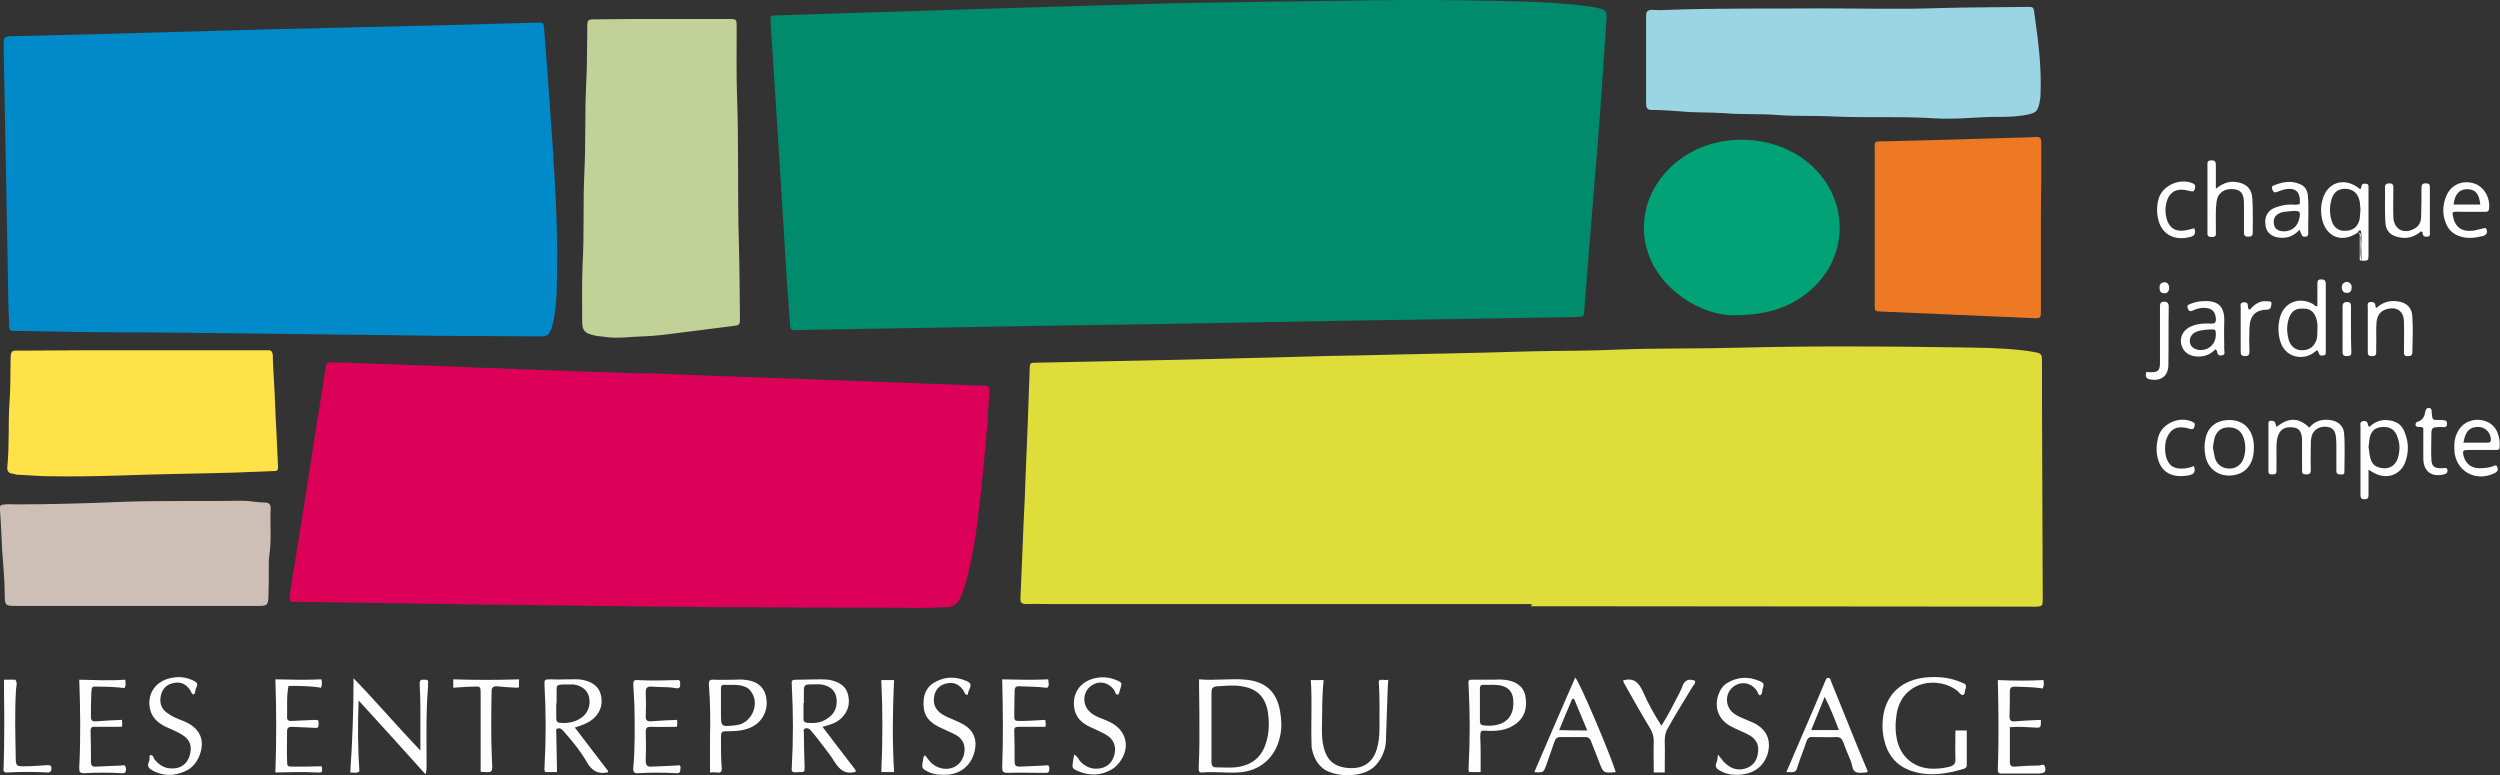<?xml version="1.0" encoding="utf-8"?>
<!-- Generator: Adobe Illustrator 26.0.1, SVG Export Plug-In . SVG Version: 6.00 Build 0)  -->
<svg version="1.1" id="Calque_1" xmlns="http://www.w3.org/2000/svg" xmlns:xlink="http://www.w3.org/1999/xlink" x="0px" y="0px"
	 viewBox="0 0 684.5 212.2" style="enable-background:new 0 0 684.5 212.2;" xml:space="preserve">
<rect x="0" y="0" width="684.5" height="212.2" fill="#333333" stroke="none"/>
<style type="text/css">
	.st0{fill:#008B6C;}
	.st1{fill:#DEDD3A;}
	.st2{fill:#008AC9;}
	.st3{fill:#DD0059;}
	.st4{fill:#C2D197;}
	.st5{fill:#9BD5E3;}
	.st6{fill:#FFE248;}
	.st7{fill:#ED7924;}
	.st8{fill:#CDBFB6;}
	.st9{fill:#00A276;}
	.st10{fill:#FDFDFD;}
	.st11{fill:#FEFEFE;}
</style>
<g>
	<g>
		<path class="st0" d="M320.5,0.9c15.9-0.3,31.8-0.5,47.7-0.7c11.1-0.2,22.2-0.3,33.3-0.1c10.2,0.2,20.5,0.2,30.7,1.3
			c2.1,0.2,4.1,0.5,6.1,1c1.1,0.3,1.7,0.9,1.6,2.2c-0.5,7-0.9,14-1.4,21c-0.5,7.2-1.1,14.5-1.7,21.7c-0.8,9.5-1.5,18.9-2.3,28.4
			c-0.2,3-0.5,6.1-0.7,9.1c-0.1,1.9-0.2,1.9-2.1,2c-10,0.2-20,0.3-30,0.5c-20.2,0.3-40.4,0.6-60.7,1c-9.6,0.2-19.2,0.3-28.8,0.5
			c-20.3,0.3-40.6,0.6-60.9,1c-9.8,0.2-19.7,0.3-29.5,0.5c-1.4,0-2.7,0.1-4.1,0.1c-1,0.1-1.4-0.3-1.4-1.4c-0.2-3.7-0.5-7.5-0.8-11.2
			c-0.7-11.4-1.4-22.8-2.1-34.2c-0.8-12.4-1.6-24.9-2.4-37.3c-0.1-2.1-0.1-2.1,1.9-2.1c21.1-0.7,42.2-1.3,63.3-2
			C291.1,1.8,305.8,1.3,320.5,0.9z"/>
		<path class="st1" d="M419.4,165.4c-43.5,0-87,0-130.5,0c-2.6,0-5.3-0.1-7.9,0c-1.3,0-1.7-0.4-1.6-1.7c0.3-7.2,0.6-14.4,0.9-21.5
			c0.2-3.9,0.4-7.8,0.5-11.7c0.4-9.6,0.8-19.2,1.1-28.7c0-0.2,0-0.3,0-0.5c0.1-2,0.1-2,2-2c9.8-0.2,19.7-0.4,29.5-0.6
			c13.7-0.3,27.5-0.6,41.2-1c6-0.2,12-0.3,18-0.4c15.4-0.4,30.8-0.6,46.3-1.1c8.2-0.2,16.3-0.1,24.5-0.5c10.8-0.4,21.6-0.2,32.4-0.5
			c19.9-0.5,39.8-0.4,59.7-0.1c6.1,0.1,12.1,0.1,18.2,0.8c1.1,0.1,2.2,0.3,3.3,0.5c1.9,0.3,2.1,0.6,2.1,2.5c0,3.8,0,7.5,0,11.3
			c0.1,17.5,0.1,35,0.2,52.5c0,0.3,0,0.6,0,1c0,2.3,0,2.4-2.4,2.4c-38.9,0-77.9-0.1-116.8-0.1c-7,0-13.9,0-20.9,0
			C419.4,165.6,419.4,165.5,419.4,165.4z"/>
		<path class="st2" d="M70.8,8.1c19.8-0.5,35.4-0.8,50.9-1.2c8.4-0.2,16.8-0.5,25.2-0.7c2-0.1,1.9,0,2.1,1.9
			c0.8,10.5,1.6,21,2.3,31.6c0.9,13.5,1.6,27,1.1,40.5c-0.1,2.6-0.4,5.3-0.9,7.8c-0.1,0.5-0.3,1.1-0.4,1.6c-0.8,2.2-1.1,2.5-3.4,2.5
			c-5.9,0-11.8-0.1-17.8-0.1c-6.9,0-13.8-0.1-20.6-0.2c-19.7-0.2-39.5-0.5-59.2-0.7c-9.7-0.1-19.4-0.1-29-0.2
			c-5.6-0.1-11.2-0.2-16.8-0.3c-1.7,0-1.8,0-1.8-1.9C2.2,83,2.2,77.2,2.1,71.4C1.7,52,1.4,32.5,1,13C1,10,1,9.9,4,9.9
			c12.9-0.3,25.7-0.6,38.6-1C53.4,8.6,64.2,8.3,70.8,8.1z"/>
		<path class="st3" d="M179.9,102.3c5,0.2,10.1,0.4,15.1,0.6c11.2,0.4,22.4,0.8,33.6,1.2c13.3,0.5,26.7,1,40,1.5c0.2,0,0.5,0,0.7,0
			c1.2-0.1,1.7,0.4,1.6,1.7c-0.3,3.5-0.4,7-0.7,10.5c-0.5,6.1-1.1,12.3-1.8,18.4c-0.8,7.6-1.8,15.2-3.8,22.7c-0.5,1.8-1,3.5-1.9,5.2
			c-0.7,1.3-1.6,2-3.2,2.1c-4.3,0.3-8.6,0.3-12.9,0.2c-17.8,0-35.7-0.1-53.5-0.2c-15-0.1-30.1-0.3-45.1-0.5
			c-12.6-0.1-25.1-0.3-37.7-0.5c-9.4-0.1-18.9-0.3-28.3-0.4c-0.2,0-0.5,0-0.7,0c-2.2,0-2.2,0-1.9-2.3c0.3-2.3,0.7-4.6,1.1-6.9
			c1.9-11.8,3.8-23.7,5.6-35.5c1-6.3,2-12.6,3-18.9c0.3-2.1,0.4-2.1,2.6-2c16.9,0.6,33.9,1.2,50.8,1.9c10.6,0.4,21.3,0.8,31.9,1.1
			c1.8,0.1,3.7,0,5.5,0C179.9,102.2,179.9,102.3,179.9,102.3z"/>
		<path class="st4" d="M181.4,5.2c5.9,0,11.8,0,17.7,0c2.7,0,2.6-0.1,2.6,2.7c0,6.2-0.1,12.3,0.1,18.5c0.5,13.3,0.1,26.7,0.5,40
			c0.2,6.8,0.2,13.6,0.3,20.4c0,2.3,0,2.2-2.2,2.5c-4.2,0.5-8.4,1.1-12.6,1.6c-4,0.5-7.9,1.1-11.9,1.2c-3.5,0.1-7,0.7-10.5,0.1
			c-0.6-0.1-1.3-0.1-1.9-0.2c-3.7-0.7-4.2-1.4-4.1-5.1c0-4.7-0.1-9.4,0.1-14.1c0.5-8.5,0.1-17.1,0.5-25.6c0.4-8.1,0.1-16.1,0.5-24.2
			c0.3-5.2,0.2-10.4,0.3-15.6c0-2,0.1-2.1,2.2-2.1C169.3,5.2,175.3,5.2,181.4,5.2z"/>
		<path class="st5" d="M499.2,2.3c10.7,0,21.4,0.3,32.1-0.1c7.7-0.2,15.3-0.2,23-0.3c2.7,0,2.4-0.3,2.8,2.4c1,7.1,1.9,14.2,1.6,21.4
			c0,0.5,0,1-0.1,1.4c-0.6,3.6-1,3.9-4.7,4.5c-2,0.3-4,0.4-6,0.4c-6.1-0.1-12.1,0.8-18.2,0.4c-9.2-0.6-18.4-0.1-27.5-0.5
			c-5.1-0.3-10.2,0-15.3-0.4c-4.9-0.4-9.7-0.1-14.6-0.5c-4-0.3-8-0.1-12-0.5c-2.7-0.2-5.4-0.4-8.1-0.4c-1.1,0-1.5-0.5-1.5-1.6
			c0-8.1,0-16.1,0-24.2c0-1.3,0.6-1.6,1.7-1.6c1.4,0.1,2.9,0.1,4.3,0C471,2.2,485.1,2.4,499.2,2.3z"/>
		<path class="st6" d="M38.9,95.9c10.9,0,21.7,0,32.6,0c0.6,0,1.1,0,1.7,0c1-0.1,1.4,0.3,1.5,1.4c0,2.2,0.2,4.5,0.3,6.7
			c0.3,4.9,0.4,9.7,0.7,14.6c0.1,2.9,0.3,5.7,0.4,8.6c0.1,1.7,0,1.8-1.6,1.8c-3.4,0.1-6.9,0.3-10.3,0.4c-10.5,0.3-21.1,0.4-31.6,0.8
			c-6.3,0.2-12.6,0.3-18.9,0.2c-2.9,0-5.7-0.3-8.6-0.4c-0.6,0-1.1-0.2-1.6-0.3c-1.1-0.1-1.6-0.7-1.5-1.8c0.6-5.9,0.2-11.8,0.6-17.7
			c0.3-3.7,0.2-7.5,0.3-11.3c0-0.6,0-1.3,0.1-1.9c0.1-0.6,0.4-1,1.1-1c0.6,0,1.3,0,1.9,0C16.8,95.9,27.8,95.9,38.9,95.9z"/>
		<path class="st7" d="M558.8,62.4c0,7.5,0,15,0,22.5c0,2.2,0,2.3-2.2,2.2c-13.9-0.6-27.8-1.2-41.6-1.8c-1.7-0.1-1.7-0.1-1.7-1.7
			c0-5.7,0-11.3,0-17c0-8.5,0-16.9,0-25.4c0-2.5-0.4-2.5,2.4-2.5c12.1-0.3,24.1-0.6,36.2-1c1.8,0,3.7-0.1,5.5-0.2
			c1.2-0.1,1.5,0.4,1.5,1.5c0,3.7,0,7.3,0,11C558.8,54.1,558.8,58.2,558.8,62.4z"/>
		<path class="st8" d="M37.4,165.9c-11.1,0-22.2,0-33.3,0c-2.5,0-2.8-0.2-2.8-2.7c0-4.2-0.4-8.3-0.7-12.4c-0.2-3.7-0.3-7.3-0.6-11
			c-0.1-1.5,0-1.6,1.5-1.7c1-0.1,2.1,0,3.1,0c9.7,0,19.3-0.3,29-0.7c10.9-0.4,21.9-0.1,32.8-0.3c2.1,0,4.1,0.5,6.2,0.5
			c1.1,0,1.6,0.6,1.5,1.7c-0.2,4.4,0.3,8.8-0.4,13.1c-0.1,0.7-0.1,1.4-0.1,2.2c0,2.9,0,5.8-0.1,8.6c-0.1,2.5-0.3,2.7-2.8,2.7
			C59.6,165.9,48.5,165.9,37.4,165.9z"/>
		<path class="st9" d="M474.4,86.3c-4.7,0-11-2.2-16.3-6.9c-10.4-9.2-10.7-24-0.7-33.6c10.6-10.3,29.4-10,39.7,0.6
			c9.4,9.7,8.7,24.6-1.7,33.3C490.2,84.1,483.8,86.4,474.4,86.3z"/>
		<g>
			<path class="st10" d="M341.1,186.1c-4.2-0.4-8.4,0.3-12.8-0.1c0,0.7,0,1.2,0,1.6c0.1,5.1,0.1,10.2,0.1,15.3c0,2.5-0.1,5-0.2,7.4
				c0,0.7,0,1.3,1,1.2c3.3-0.3,6.6,0.2,9.8,0c6-0.3,10.3-4.1,11.5-10c0.5-2.2,0.4-4.4,0-6.7C349.6,189.5,346.6,186.6,341.1,186.1z
				 M346.5,203.8c-1.2,3.6-3.8,5.6-7.5,6.2c-2,0.3-4,0.1-6,0.1c-1.1,0-1.3-0.6-1.3-1.5c0-3.2,0-6.4,0-9.6c0,0,0,0,0,0
				c0-3.1,0-6.2,0-9.3c0-1.1,0.2-1.7,1.6-1.8c2.2-0.1,4.4-0.4,6.7,0c3.8,0.6,6.1,2.5,7,6.3C347.6,197.4,347.6,200.7,346.5,203.8z"/>
			<path class="st10" d="M162.2,197c2-1.7,2.9-3.8,2.4-6.4c-0.5-2.6-2.3-3.8-4.8-4.4c-1.3-0.3-2.5-0.2-3.8-0.2c-1.7,0-3.4,0.1-5,0
				c-2,0-2,0-1.9,1.9c0.4,7.3,0.4,14.5,0,21.8c0,0.5-0.2,1.1,0.2,1.7c1,0,2,0,3.2,0c0-0.5,0-0.8,0-1.1c-0.1-3.3-0.1-6.5-0.2-9.8
				c0-0.4-0.2-0.8,0.3-1c0.5-0.2,0.9-0.1,1.3,0.3c0.4,0.4,0.8,0.8,1.1,1.2c2.1,2.4,4.1,4.9,5.7,7.7c1.3,2.3,3,3.3,5.5,2.8
				c0.2,0,0.3-0.1,0.3-0.4c-3-3.9-6-7.8-9.1-11.9C159.2,198.6,160.8,198.1,162.2,197z M153.4,197.9c-0.8,0-1.1-0.4-1.1-1.2
				c0-1.4,0-2.7,0-4.1c0,0,0.1,0,0.1,0c0-0.7,0-1.4,0-2.2c0.1-3-0.6-3,3.2-3c0.5,0,1,0,1.4,0c2.3,0.3,3.9,1.6,4.3,3.5
				c0.5,2.3-0.4,4.6-2.4,5.8C157.2,197.8,155.3,198.1,153.4,197.9z"/>
			<path class="st10" d="M230.4,196.6c1.8-1.8,2.4-3.9,1.8-6.4c-0.6-2.3-2.2-3.3-4.4-3.9c-1.1-0.3-2.2-0.3-3.3-0.3c-2,0-4,0.1-6,0.1
				c-1.8,0-1.8,0-1.7,1.8c0.4,7.3,0.4,14.7,0,22c0,0.5-0.2,1,0.2,1.4c0.6,0.3,1.2,0.1,1.8,0.1c1.5,0,1.5,0,1.5-1.5
				c-0.1-3-0.2-6.1-0.2-9.1c0-0.5-0.3-1.2,0.5-1.4c0.6-0.1,1.1,0.2,1.4,0.6c0.3,0.4,0.7,0.8,1.1,1.3c1.8,2.4,3.8,4.7,5.4,7.3
				c1.4,2.2,2.9,3.4,5.5,2.8c0.2,0,0.3-0.1,0.3-0.5c-2.9-3.8-6-7.8-9.1-11.9C227.1,198.5,229,198,230.4,196.6z M221,197.9
				c-0.8-0.1-1.1-0.5-1-1.3c0-1.4,0-2.7,0-4.1c0,0,0.1,0,0.1,0c0-1.2,0-2.4,0-3.6c0-1,0.3-1.5,1.4-1.5c1.1,0,2.2-0.1,3.3,0
				c2.3,0.3,3.9,1.6,4.2,3.6c0.4,2.3-0.4,4.4-2.3,5.6C225,197.9,223,198.1,221,197.9z"/>
			<path class="st10" d="M116.1,186.1c-0.7,0-1.2,0-1.2,1c0.1,2.2,0.2,4.3,0.2,6.5c0,3.8,0,7.6,0,11.9c-6.4-6.7-12.1-13.4-18.3-19.8
				c0,8.6-0.3,17.2-0.9,25.8c1,0,1.8,0.3,2.5-0.3c-0.4-6.3-0.5-12.5-0.2-19.4c6.4,7,12.3,13.5,18.3,20.2c0.3-0.9,0.3-1.6,0.3-2.4
				c0-7.2-0.2-14.4,0.4-21.6c0-0.3,0-0.6,0-1C117.4,186.1,116.8,186.1,116.1,186.1z"/>
			<path class="st10" d="M538.5,200c-1.1,0-2,0-3.1,0c0,2.7-0.1,5.3,0,7.8c0.1,1.4-0.6,1.9-1.9,2.2c-1.8,0.4-3.6,0.6-5.5,0.4
				c-4.4-0.5-7.6-3.4-8.6-7.8c-0.5-2.4-0.5-4.7-0.1-7.1c1.5-9.3,11.7-10.5,16.8-6.2c0.4,0.4,0.7,1,1.4,1c0.5-0.3,0.4-0.7,0.5-1.1
				c0.5-1.8,0.5-1.8-1.3-2.5c-3.1-1.3-6.4-1.5-9.6-1.2c-6.3,0.7-10.4,4.4-11.4,10.1c-0.4,2.4-0.4,4.9,0.3,7.4c1,4,3.5,6.8,7.4,8.1
				c4.8,1.6,9.6,0.8,14.3-0.6c0.5-0.2,0.8-0.4,0.8-1C538.5,206.4,538.5,203.3,538.5,200z"/>
			<path class="st10" d="M377.5,186.4c0.3,4.4,0.2,8.8,0.2,13.2c0,1.8-0.2,3.7-0.7,5.4c-1.1,3.7-3.6,5.5-7.5,5.3
				c-4-0.2-6.2-2-7.1-5.8c-0.7-2.9-0.4-5.9-0.4-8.8c0-3.2,0.1-6.3,0.4-9.5c-1.2,0-2.1,0-3.5,0c0.4,5.9,0,11.7,0.2,17.6
				c0,0.4,0,0.8,0.1,1.2c0.4,2,1.2,3.8,2.8,5.2c2.7,2.5,11.2,3.2,14.7-0.7c1-1.1,1.7-2.3,2.2-3.7c0.5-1.3,0.6-2.6,0.6-4
				c0.1-3.9,0.3-7.8,0.4-11.7c0-1.2,0.1-2.5,0.2-4C379.1,186.4,378.3,185.8,377.5,186.4z"/>
			<path class="st10" d="M203.6,186.1c-0.9-0.1-1.8,0-2.6,0c-1.8,0-3.7,0.1-5.5,0c-1.3-0.1-1.5,0.4-1.4,1.5
				c0.4,4.9,0.4,9.7,0.3,14.6c0,3,0,6,0,9.3c0.5,0,1.1-0.1,1.8,0c1.2,0.2,1.5-0.2,1.4-1.4c-0.2-2.5-0.2-5.1-0.2-7.6
				c0-2.3,0-2.3,2.2-2.3c2.3,0,4.6-0.2,6.7-1.4c2.8-1.6,4.2-4.9,3.4-8.2C209.1,187.9,207,186.3,203.6,186.1z M202.4,198.4
				c-0.4,0.1-0.8,0.1-1.2,0.2c-3.8,0.4-3.8,0.4-3.8-3.3c0-0.8,0-1.6,0-2.4c0-1.5,0-3,0-4.5c0-0.6,0.2-0.9,0.8-0.9
				c1.8,0.1,3.7-0.2,5.4,0.4c1,0.3,1.7,0.8,2.2,1.7C207.9,192.7,206,197.4,202.4,198.4z"/>
			<path class="st10" d="M411.6,186.1c-1-0.1-2.1,0-3.1,0c-1.7,0-3.4,0-5,0c-1.5,0-1.5,0-1.4,1.6c0.4,7.5,0.4,15,0,22.5
				c0,0.4-0.1,0.8,0.2,1.2c0.9,0,2,0,3.1,0c0-1.6,0-3.1,0-4.6c0-1.6,0-3.2-0.1-4.8c0-2.2,0.2-2,1.9-1.9c2.6,0.1,5.1-0.1,7.4-1.6
				c3.2-2.1,3.6-5.2,3-8.2C417,187.8,414.8,186.3,411.6,186.1z M406.1,198.6c-0.7-0.1-0.9-0.5-0.9-1.2c0-1.5,0-3,0-4.5
				c0-1.4,0-2.9,0-4.3c0-0.6,0.1-1.1,0.9-1.1c1.7,0.1,3.5-0.2,5.2,0.3c1.8,0.5,2.8,1.7,3,3.6C414.9,197.1,411.1,199.2,406.1,198.6z"
				/>
			<path class="st10" d="M420.1,211.4c2.6,0.2,2.5,0.1,3.3-2c0.7-2.1,1.5-4.2,2.2-6.3c0.3-0.9,0.7-1.3,1.7-1.3c2.2,0,4.5,0,6.7,0
				c0.8,0,1.3,0.3,1.6,1.1c0.7,1.9,1.5,3.7,2.2,5.6c1.2,3.2,1.2,3.2,4.6,2.9c-1.7-5.4-9.9-24.7-11.1-25.9
				C427.5,194.1,423.9,202.6,420.1,211.4z M426.9,199.9c1.2-3,2.4-5.8,3.6-8.6c0.2,0,0.3,0.1,0.5,0.1c1.2,2.8,2.3,5.5,3.6,8.6
				C431.9,200,429.5,200,426.9,199.9z"/>
			<path class="st10" d="M501.4,186.7c-0.2-0.4-0.1-1-0.8-1.1c-0.6,0-0.7,0.6-0.9,1c-0.9,2.1-1.7,4.1-2.6,6.2
				c-2.6,6.1-5.3,12.3-8,18.6c2.6,0.1,2.6,0.1,3.2-1.9c0.7-2.2,1.6-4.3,2.3-6.5c0.3-0.9,0.8-1.3,1.7-1.2c2.2,0,4.3,0.1,6.5,0
				c1.1,0,1.5,0.5,1.9,1.4c0.6,1.8,1.4,3.6,2.1,5.3c0.4,1,0.3,2.3,1.2,2.8c0.8,0.5,2,0.2,3,0.2c0.1,0,0.2-0.2,0.4-0.3
				c-0.7-1.7-1.4-3.3-2.1-5C506.7,199.7,504,193.2,501.4,186.7z M495.9,199.9c1.2-3,2.4-5.8,3.7-9.1c1.6,3.1,2.7,6,3.9,9.1
				C500.9,199.9,498.6,199.9,495.9,199.9z"/>
			<path class="st10" d="M560,210.3c-0.2-1.5-1.2-0.7-1.8-0.7c-2.2,0-4.3,0.1-6.5,0.3c-0.9,0.1-1.4-0.3-1.4-1.2c0-3.2,0-6.3,0-9.6
				c2.4-0.2,4.6,0,6.8,0.1c1.7,0.1,1.7,0.1,1.7-2.1c-2.5,0.1-4.8,0.2-7.1,0.4c-1,0.1-1.5-0.2-1.5-1.3c0.1-2.3,0.1-4.6,0.1-6.9
				c0-1.1,0.5-1.3,1.4-1.3c2.5,0.1,5.1,0.1,7.6,0.5c0.4-0.8,0.3-1.5,0.2-2.3c-4.1,0.2-8.2,0.2-12.5,0c0.2,8.3,0.3,16.4,0,24.6
				c0,0.9,0.4,1,1.2,1c3.4,0,6.7,0,10.1,0C559.3,211.6,560.2,211.8,560,210.3z"/>
			<path class="st10" d="M263.3,198.1c-1.1-0.6-2.2-1-3.3-1.5c-1-0.4-1.9-0.9-2.7-1.5c-1.6-1.4-1.9-3.1-1.4-5c0.5-1.7,1.7-2.7,3.4-3
				c1.9-0.4,3.4,0.3,4.5,2c0.3,0.4,0.3,1.1,1.1,1.2c0.2-0.6,0.3-1.2,0.6-1.8c0.5-1,0.2-1.6-0.8-2c-3.1-1.4-6.2-1.3-9.1,0.5
				c-1.6,1-2.5,2.6-2.7,4.6c-0.3,3.6,0.8,5.7,4.1,7.4c1.4,0.7,2.9,1.3,4.3,2c1.6,0.8,2.7,2,2.8,3.9c0.1,2.2-1,4.2-2.8,5.1
				c-2,1-4.7,0.5-6.4-1.2c-0.6-0.6-1.1-1.4-1.6-2c-0.6,0.4-0.5,1-0.6,1.5c-0.4,2-0.3,2.2,1.6,3.1c1.7,0.8,3.6,0.8,5.4,0.7
				c3.6-0.4,6.2-2.7,7.1-6.2C267.7,202.4,266.5,199.7,263.3,198.1z"/>
			<path class="st10" d="M303.9,197.7c-1-0.5-2.1-0.9-3.1-1.3c-0.9-0.4-1.9-0.9-2.6-1.7c-1.9-1.9-1.7-5.2,0.4-6.8
				c2.1-1.7,4.9-1.2,6.5,1.1c0.3,0.4,0.2,1.2,1,1.2c0.5-0.4,0.4-1,0.6-1.5c0.6-1.7,0.5-1.9-1.1-2.5c-2.1-0.9-4.3-1-6.6-0.3
				c-3.5,1.1-5.4,4.2-4.9,7.8c0.4,2.8,2.1,4.3,4.5,5.4c1.5,0.7,2.9,1.3,4.3,2.1c2,1.2,2.7,3,2.3,5.1c-0.4,2-1.6,3.5-3.6,4
				c-2.2,0.5-4.1-0.1-5.7-1.7c-0.6-0.6-0.8-1.5-1.8-2c-0.1,0.7-0.2,1.3-0.3,1.8c-0.3,1.8-0.3,2,1.3,2.7c3.2,1.4,6.4,1.3,9.4-0.5
				c0.8-0.5,1.5-1.2,2.1-2C309.6,204.6,308.4,199.9,303.9,197.7z"/>
			<path class="st10" d="M480.1,197.9c-1.1-0.5-2.2-0.9-3.3-1.4c-0.9-0.4-1.9-0.9-2.6-1.6c-1.9-1.9-1.8-5.1,0.3-6.8
				c2.1-1.7,4.9-1.3,6.5,1c0.3,0.4,0.3,1.1,0.9,1.3c0.7-0.4,0.5-1.1,0.7-1.7c0.5-1.5,0.4-1.7-1-2.3c-2.9-1.2-5.8-1.1-8.5,0.5
				c-1.3,0.7-2.1,1.9-2.6,3.3c-1.2,3.5,0,6.8,3.3,8.6c1.6,0.9,3.3,1.5,5,2.4c1.7,0.9,2.7,2.3,2.6,4.2c-0.1,2.2-0.9,3.9-2.9,4.8
				c-2.2,0.9-4.2,0.5-6-1.1c-0.7-0.6-1.2-1.4-2.1-2.5c-0.2,0.9-0.1,1.6-0.4,2.1c-0.6,1.3,0.1,1.9,1.1,2.4c2,1.1,4.1,1.2,6.3,0.9
				c3.2-0.5,5.4-2.3,6.5-5.3C485.1,202.8,483.8,199.7,480.1,197.9z"/>
			<path class="st10" d="M51.1,197.8c-1-0.5-2.1-0.8-3.1-1.3c-0.9-0.4-1.7-0.9-2.5-1.5c-1.5-1.2-1.9-2.9-1.4-4.8
				c0.5-1.8,1.7-2.9,3.5-3.2c1.9-0.4,3.4,0.3,4.5,2c0.2,0.4,0.3,0.9,0.9,1.2c0.6-0.5,0.4-1.1,0.6-1.6c0.7-1.4,0.6-1.7-1.2-2.5
				c-2.1-0.9-4.3-0.9-6.6-0.2c-3.5,1.1-5.4,4.3-4.8,7.8c0.4,2.6,2.1,4.2,4.4,5.3c1.5,0.7,3.1,1.3,4.5,2.2c2.2,1.3,2.8,3.3,2,5.8
				c-0.7,2.2-2.5,3.5-4.9,3.4c-2,0-3.5-1-4.7-2.5c-0.3-0.4-0.3-1.4-1.3-1.1c-0.1,0.6,0,1.2-0.2,1.7c-0.7,1.4,0.1,2,1.2,2.6
				c2.8,1.4,5.7,1.4,8.6,0.1c1.9-0.8,3.2-2.3,4-4.3C56.2,202.9,54.9,199.7,51.1,197.8z"/>
			<path class="st10" d="M286,209.6c-2.2,0.1-4.5,0.2-6.7,0.3c-0.9,0-1.5-0.1-1.5-1.3c0-2.9,0-5.8-0.1-8.6c0-0.9,0.5-1,1.2-1
				c2.4,0,4.8,0,7.3,0c0.2-0.5,0.1-1.1,0-1.9c-2.3,0.1-4.5,0.3-6.7,0.3c-1.7,0-1.8,0-1.8-1.7c0-2.2,0.1-4.3,0.1-6.5
				c0-1,0.4-1.4,1.4-1.3c2.4,0.1,4.8,0.1,7.2,0.4c0.2,0,0.5,0.1,0.7-0.5c0.1-0.3,0-1-0.1-1.8c-4.2,0.2-8.4,0.1-12.6,0
				c0.2,8.2,0.3,16.2,0,24.1c0,1.1,0.2,1.5,1.4,1.5c3.4-0.1,6.7,0,10.1,0c0.8,0,1.4,0.1,1.4-1C287.4,209.3,286.7,209.5,286,209.6z"
				/>
			<path class="st10" d="M185.2,209.6c-2.2,0.1-4.5,0.2-6.7,0.3c-1.2,0.1-1.7-0.3-1.7-1.6c0.1-2.6,0.1-5.3,0-7.9
				c0-1.3,0.5-1.4,1.5-1.4c2.3,0.1,4.6,0,7,0c0.2-0.4,0.1-1,0.1-1.9c-2.6,0.1-4.9,0.2-7.3,0.4c-0.9,0-1.3-0.3-1.3-1.2
				c0.1-2.2,0.1-4.5,0-6.7c0-1.3,0.4-1.7,1.7-1.6c2.1,0.2,4.3,0,6.4,0.4c1.1,0.2,1.5-0.2,1.3-1.3c0-0.3,0.2-0.6-0.4-0.9
				c-3.6,0.1-7.4,0.2-11.3,0c-1.1-0.1-1.1,0.5-1.1,1.3c0.1,1.8,0.2,3.7,0.3,5.5c0.1,5.7,0.2,11.5-0.3,17.2c-0.1,1.1,0.2,1.6,1.4,1.5
				c3.4-0.2,6.9-0.2,10.3,0c1,0.1,1.2-0.3,1.2-1.2C186.5,209.3,185.8,209.5,185.2,209.6z"/>
			<path class="st10" d="M80.4,209.9c-1.7,0-1.8,0-1.8-1.7c-0.1-2.6,0-5.3,0-7.9c0-1.1,0.5-1.3,1.4-1.3c2.2,0.1,4.3,0.2,6.5,0.3
				c0.2,0,0.5,0,0.6-0.3c0.2-0.6,0.2-1.2,0-1.8c-1-0.2-1.9,0-2.9,0c-1.5,0.1-3,0.1-4.5,0.2c-0.7,0-1.1-0.2-1.1-1
				c0.1-2.8-0.2-5.7,0.4-8.6c3.1,0,6,0,8.9,0.5c0.3-0.9,0.3-1.5,0.1-2.3c-4.3,0.2-8.4,0.1-12.6,0c0.3,8.6,0.3,16.9,0,25.5
				c3.9-0.1,7.6-0.2,11.3,0c1.6,0.1,1.6,0,1.4-1.7C85.5,209.9,83,209.9,80.4,209.9z"/>
			<path class="st10" d="M33.2,209.6c-2.3,0.1-4.6,0.2-6.9,0.3c-1,0.1-1.4-0.3-1.4-1.4c0-2.8,0-5.6-0.1-8.4c0-1,0.5-1.2,1.3-1.1
				c2.4,0,4.7,0,7.2,0c0.3-0.5,0.1-1.1,0.1-1.9c-2.5,0.1-4.8,0.2-7.1,0.4c-1,0.1-1.5-0.3-1.4-1.4c0-2.1,0-4.2,0.1-6.2
				c0.1-2,0.1-2,2-1.9c2.4,0,4.8,0.1,7.1,0.4c0.4-0.7,0.3-1.4,0.2-2.3c-4.2,0.3-8.4,0.1-12.6,0c0.3,8.2,0.4,16.1,0,24
				c0,1.1,0,1.6,1.3,1.6c3.4-0.2,6.9-0.2,10.3,0c1,0.1,1.2-0.3,1.2-1.2C34.4,209.3,33.8,209.5,33.2,209.6z"/>
			<path class="st10" d="M460.5,188.3c-0.2,0.5-0.5,1-0.7,1.5c-1.5,2.9-3,5.9-4.9,8.9c-2-3.1-3.7-6.2-5.1-9.4
				c-1.1-2.4-2.4-3.7-5.1-3.1c-0.1,0-0.1,0.1-0.3,0.1c0.1,0.6,0.5,1.1,0.8,1.7c2.2,3.9,4.4,7.8,6.7,11.6c0.6,1.1,0.9,2.1,0.9,3.4
				c-0.1,2.8,0,5.7,0,8.5c1.1,0,2.1,0,3,0c0-2.9,0.1-5.8,0-8.6c0-1.3,0.2-2.5,0.9-3.6c2.1-3.8,4.4-7.4,6.6-11.1
				c0.4-0.6,1-1.1,0.8-1.8C462.1,185.6,461,186.5,460.5,188.3z"/>
			<path class="st10" d="M124.1,186c0,0.8,0,1.5,0,2.3c2-0.1,3.7-0.3,5.5-0.3c2-0.1,2,0,2,1.9c0,3.3,0,6.7,0,10c0,3.8,0,7.6,0,11.4
				c3.4,0.3,3.3,0.3,3.1-3.1c-0.3-6.3-0.2-12.6-0.1-18.9c0-1,0.4-1.4,1.4-1.4c1.8,0.2,3.7,0.3,5.5,0.4c0.2,0,0.5,0,0.6-0.2
				c0-0.7,0-1.4,0-2.1C136.1,186.2,130.1,186.2,124.1,186z"/>
			<path class="st10" d="M12.9,209.5c-1.9,0.1-3.8,0.3-5.7,0.3c-2.8,0.1-2.9,0-2.9-2.8c-0.1-6.1-0.3-12.3,0.1-18.4
				c0.1-0.8,0.4-1.7-0.2-2.5c-1,0-2,0-3.1,0c0,1.3,0,2.4,0,3.5c0.1,6.8,0.1,13.6-0.1,20.3c0,0.7-0.4,1.7,1,1.6c3.7-0.2,7.3-0.2,11,0
				c0.9,0,1-0.4,1.1-1.1C14.1,209.5,13.6,209.5,12.9,209.5z"/>
			<path class="st10" d="M244.8,186.2c-1.3,0-2.3,0-3.5,0c0.4,8.4,0.4,16.8,0,25.2c1.2,0,2.2,0,3.5,0
				C244.3,202.9,244.4,194.6,244.8,186.2z"/>
		</g>
		<g>
			<path class="st11" d="M638,115c-2.3-0.3-4.3,0.3-5.7,2.1c-2.9-2.8-5.6-2.9-9-0.2c-0.1-0.4-0.2-0.7-0.3-1
				c-0.2-0.7-0.8-0.7-1.3-0.7c-0.7,0.1-0.6,0.6-0.6,1.1c0,4.2,0,8.5,0,12.7c0,0.8,0.4,0.9,1,0.9c0.7,0,1.3-0.1,1.2-1
				c0-0.6,0-1.3,0-1.9c0.1-2.3-0.2-4.6,0.2-6.9c0.5-2.3,1.8-3.3,4.1-3.1c1.9,0.1,2.7,1.2,2.7,3.7c0,2.7,0,5.4,0,8.1
				c0,0.8,0.2,1.1,1.1,1.1c0.9,0,1.3-0.2,1.3-1.2c-0.1-2.4,0-4.8,0-7.2c0-1,0.1-1.9,0.5-2.8c0.8-1.4,2.3-2.1,4.1-1.8
				c1.4,0.2,2.1,1,2.3,2.9c0.1,0.9,0.1,1.9,0.1,2.9c0,2.1,0,4.2,0,6.2c0,0.7,0.3,1,1,1c0.5,0,1.2,0.2,1.2-0.7
				c0-3.6,0.2-7.2-0.1-10.8C641.5,116.4,640,115.3,638,115z"/>
			<path class="st11" d="M624.2,87.1c-0.5,2-0.5,4.1,0.1,6.2c1,3.6,4.4,5.3,7.9,4c0.8-0.3,1.5-0.9,2.2-1.4c0.3,0.2,0.4,0.5,0.5,0.8
				c0.2,0.8,0.8,0.7,1.3,0.6c0.7-0.1,0.6-0.6,0.6-1.1c0-6.2,0-12.3,0-18.5c0-1-0.5-1.2-1.3-1.2c-0.9,0-1,0.5-1,1.2
				c0,2.1,0,4.1,0,6.1c-0.6,0.2-0.8-0.3-1.1-0.5C629.6,81.1,625.3,82.7,624.2,87.1z M634.2,87.2c0.3,1,0.4,2,0.3,3.1
				c0,0.9,0,1.7-0.2,2.6c-0.6,1.9-1.8,2.9-3.8,3c-1.8,0.1-3.2-0.9-3.8-2.7c-0.6-2.1-0.7-4.2,0.1-6.3c0.7-1.8,1.9-2.5,3.7-2.4
				C632.4,84.4,633.6,85.3,634.2,87.2z"/>
			<path class="st11" d="M646.5,63.7c0.2,1.2,0,2.4,0,3.6c0,1.4,0.1,2.7,0.1,4.1c1.9,0,1.9,0,1.9-1.9c0-5.7,0-11.5,0-17.2
				c0-0.4,0-0.8,0-1.2c0-0.8-0.5-0.8-1.1-0.8c-1.1-0.1-0.6,1.1-1.2,1.5c-0.3-0.2-0.5-0.4-0.8-0.6c-3.9-2.7-8.3-1.1-9.5,3.5
				c-0.5,1.8-0.5,3.6-0.1,5.4c1.2,4.9,5.5,6.5,9.7,3.6C645.9,63.1,646.4,62.6,646.5,63.7z M642.3,63.2c-1.9,0.1-3.3-0.8-3.9-2.8
				c-0.6-1.9-0.6-3.9,0-5.9c0.6-2,2-2.9,3.9-2.8c2,0.1,3.2,1.2,3.7,3.1c0.2,0.8,0.2,1.7,0.3,2.6c-0.1,0.8-0.1,1.6-0.2,2.4
				C645.7,62,644.4,63.1,642.3,63.2z"/>
			<path class="st11" d="M653.2,115c-1.8,0-3.2,0.7-4.5,1.9c-0.1-0.2-0.3-0.3-0.3-0.4c-0.1-0.8-0.4-1.4-1.4-1.2
				c-1,0.2-0.7,1-0.7,1.5c0,6.1,0,12.3,0,18.5c0,0.8,0,1.4,1.1,1.4c1.1,0,1.1-0.6,1.1-1.4c0-2.1,0-4.3,0-6.7
				c0.8,0.5,1.3,0.8,1.9,1.1c3.4,1.6,7,0.2,8.2-3.3c0.9-2.5,0.9-5,0-7.5C657.8,116.2,656,115.1,653.2,115z M656.5,125.5
				c-0.6,1.9-2.2,2.9-4,2.7c-2.1-0.2-3.2-1.1-3.6-3.2c-0.2-0.9-0.2-1.7-0.4-2.6c0.1-0.8,0.2-1.6,0.3-2.4c0.4-2.1,1.6-3,3.6-3.1
				c2-0.1,3.4,0.8,4,2.7C657.2,121.6,657.1,123.6,656.5,125.5z"/>
			<path class="st11" d="M605.5,64.9c0.7,0,1.3-0.1,1.2-1c0-0.7,0-1.4,0-2.2c0-2.2-0.1-4.3,0.2-6.5c0.3-2.4,2.2-3.7,4.7-3.4
				c2,0.2,2.8,1.3,2.8,3.9c0,2.6,0,5.3,0,7.9c0,0.8,0.2,1.2,1.1,1.2c0.9,0,1.3-0.2,1.3-1.2c0-3,0.1-6.1-0.1-9.1
				c-0.1-2.9-1.8-4.4-4.7-4.7c-1.9-0.2-3.6,0.5-5.3,1.9c0-2.3,0-4.3,0-6.3c0-0.9,0-1.5-1.2-1.5c-1.3,0-1.1,0.8-1.1,1.6
				c0,2.3,0,4.6,0,6.9c0,3.7,0,7.5,0,11.2C604.3,64.6,604.7,64.9,605.5,64.9z"/>
			<path class="st11" d="M679.9,64.6c0.2,0,0.3-0.1,0.4-0.2c0.8-0.4,0.7-1.1,0.5-1.6c-0.2-0.6-0.7-0.3-1.2-0.2
				c-0.7,0.2-1.4,0.3-2.1,0.5c-3.7,0.6-5.7-1.1-6-4.9c0.8-0.4,1.6-0.2,2.3-0.2c2.2,0,4.3,0,6.5,0c0.6,0,1.1,0,1.2-0.8
				c0.4-3-1.4-6.2-4.2-7c-3.2-1-6.4,0.5-7.6,3.7c-0.9,2.3-1,4.7-0.1,7c0.7,2,2.1,3.3,4.2,3.9C675.9,65.4,677.9,65.1,679.9,64.6z
				 M675.7,51.8c2.1,0.1,3.1,1.3,3.4,4.2c-2.4,0-4.9,0-7.3,0C672.1,53.1,673.5,51.7,675.7,51.8z"/>
			<path class="st11" d="M681,115.5c-2.7-1.2-5.9-0.4-7.5,1.8c-1.1,1.5-1.6,3.3-1.5,5.2c0,0.2,0,0.3,0,0.5c0.1,5.9,5.8,9.2,11.1,6.5
				c0.8-0.4,0.9-0.9,0.7-1.5c-0.2-0.9-0.9-0.5-1.3-0.3c-1.2,0.4-2.5,0.5-3.8,0.5c-2.3-0.1-3.7-1.4-4.2-3.5c-0.3-1.3-0.1-1.5,1.3-1.5
				c2.5,0,4.9,0,7.4,0c0.6,0,1.2,0.1,1.2-0.8C684.6,119.9,683.8,116.7,681,115.5z M680.8,121.2c-2.1,0-4.1,0-6.3,0
				c0.5-3.2,1.8-4.4,4.3-4.3c1.8,0.1,3.2,1.7,3.2,3.5C682,121.3,681.4,121.2,680.8,121.2z"/>
			<path class="st11" d="M624.5,65.1c1.9,0.1,3.6-0.5,5.1-2.2c0.3,0.6,0.4,1,0.6,1.4c0.2,0.6,0.7,0.5,1.2,0.5
				c0.5-0.1,0.6-0.5,0.6-0.9c-0.1-3.4,0.2-6.9-0.1-10.3c-0.1-1.4-0.7-2.5-2-3.1c-2.5-1.2-5-0.7-7.4,0.3c-0.6,0.2-0.5,0.7-0.3,1.2
				c0.2,0.5,0.5,0.8,1.1,0.6c0.7-0.2,1.3-0.5,2-0.7c3.2-0.7,4.6,0.5,4.4,3.9c-0.8,0.4-1.7,0.2-2.6,0.2c-1.3,0-2.5,0.3-3.8,0.7
				c-2.4,0.8-3.4,2.6-3,5C620.5,63.7,622.1,65,624.5,65.1z M623.9,58.5c1.2-0.7,2.5-0.5,3.4-0.7c2.5-0.2,2.7,0.1,2.2,2.2
				c-0.5,2.3-2.5,3.6-4.8,3.3c-1.1-0.2-1.9-0.7-2.1-1.9C622.4,60,622.8,59.1,623.9,58.5z"/>
			<path class="st11" d="M607,96.1c0.1,0.8,0.4,1.4,1.4,1.2c1-0.2,0.6-1,0.6-1.5c0-2.6-0.1-5.1,0-7.7c0.2-4.8-2.3-6-6.5-5.6
				c-1,0.1-2,0.4-3,0.8c-0.6,0.2-0.7,0.6-0.5,1.1c0.2,0.5,0.4,1,1.2,0.7c1.1-0.5,2.2-0.9,3.5-0.8c1.9,0.1,2.8,0.9,3,2.8
				c0.1,1.1-0.2,1.6-1.4,1.5c-1.8-0.1-3.5,0-5.2,0.7c-2.6,1-3.7,3.6-2.5,6c0.8,1.6,2.6,2.5,4.9,2.3c1.6-0.1,3-0.8,4.1-2
				C606.8,95.9,607,96,607,96.1z M602,95.8c-1.3-0.2-2.2-0.9-2.4-2c-0.2-1.2,0.4-2.3,1.6-2.9c1.5-0.6,3.1-0.7,4.7-0.7
				c1,0,0.7,0.8,0.8,1.4C606.7,94.3,604.6,96.1,602,95.8z"/>
			<path class="st11" d="M610.4,115c-3.4,0-5.8,1.8-6.5,4.9c-0.4,1.7-0.4,3.5,0,5.2c0.7,3.2,3.4,5.2,6.6,5.1c3.4-0.1,5.7-2,6.4-5.3
				c0.3-1.6,0.3-3.2,0-4.7C616.1,116.9,613.8,115,610.4,115z M614.4,125.2c-0.6,2-2.1,3.1-4,3.1c-1.9,0-3.5-1.1-4-3.1
				c-0.2-0.8-0.3-1.7-0.5-2.6c0.1-0.8,0.2-1.7,0.4-2.5c0.5-2,1.9-3.1,3.9-3.1c2.1,0,3.5,1,4.1,2.9
				C614.9,121.6,614.9,123.4,614.4,125.2z"/>
			<path class="st11" d="M653.1,60.6c0.1,2.9,1.7,4.2,4.6,4.5c2,0.2,3.7-0.5,5.1-1.7c0.4,0,0.5,0.1,0.5,0.3c0,1,0.6,1.2,1.4,1.1
				c0.8-0.1,0.6-0.8,0.6-1.3c0-1.9,0-3.8,0-5.7c0-2.2,0-4.3,0-6.5c0-0.9-0.3-1.1-1.1-1.1c-1,0-1.2,0.4-1.2,1.3c0,2.6,0,5.3-0.1,7.9
				c0,1.4-0.6,2.6-2,3.3c-2.9,1.5-5.5,0-5.6-3.3c-0.1-2.7,0-5.4,0-8.1c0-0.8-0.3-1.1-1.1-1.1c-0.8,0-1.2,0.3-1.2,1.1
				C653.1,54.4,652.9,57.5,653.1,60.6z"/>
			<path class="st11" d="M660.5,86.7c-0.1-2.5-1.6-3.9-4.1-4.2c-2.2-0.3-4.1,0.3-5.7,1.8c-0.2-0.2-0.3-0.3-0.3-0.4
				c0-0.9-0.4-1.3-1.4-1.2c-1,0.1-0.7,0.9-0.7,1.5c0,3,0,5.9,0,8.9c0,1.1,0,2.2,0,3.4c0,0.7,0.3,1,1,1c0.7,0,1.3,0,1.3-1
				c0-0.6,0-1.1,0-1.7c0.1-2.2-0.1-4.5,0.1-6.7c0.2-1.5,0.8-2.7,2.3-3.3c3-1.1,5.2,0.2,5.2,3.4c0.1,2.7,0,5.4,0,8.2
				c0,0.8,0.2,1.2,1.1,1.1c0.8,0,1.2-0.2,1.2-1.1C660.6,93.1,660.7,89.9,660.5,86.7z"/>
			<path class="st11" d="M668.8,128.2c-2.4,0.1-3.1-0.5-3.1-2.8c-0.1-1.9,0-3.8,0-5.8c0-2.6,0-2.6,2.7-2.7c0.6,0,1.6,0.4,1.6-0.9
				c0-1.1-0.8-0.9-1.5-1c-0.2,0-0.5,0-0.7,0c-1.8,0-1.8,0-2-1.9c0-0.5,0.1-1.2-0.6-1.4c-0.9-0.1-1.1,0.6-1.2,1.2
				c-0.2,1.3-0.8,2.2-2.1,2.6c-0.4,0.1-0.6,0.5-0.5,1c0.1,0.4,0.5,0.3,0.8,0.4c0.4,0,0.8-0.1,1.3,0.3c0,2.7,0,5.6,0,8.5
				c0.1,3.4,2.3,5,5.6,4.2c0.7-0.2,1.1-0.4,1-1.3C669.9,127.9,669.3,128.2,668.8,128.2z"/>
			<path class="st11" d="M599.6,64.9c1.3-0.3,1.7-1,1.2-2.4c-0.9,0.2-1.8,0.5-2.6,0.6c-2.6,0.4-4.3-0.7-5-3.3c-0.4-1.5-0.4-3,0-4.5
				c0.7-2.5,2.4-3.7,5-3.3c0.6,0.1,1.2,0.3,1.9,0.4c0.6,0.1,0.8-0.4,0.9-0.9c0.1-0.5,0.1-0.9-0.4-1.2c-3.5-1.7-8.3,0.3-9.5,3.9
				c-0.5,1.5-0.6,3.1-0.4,4.7C591.3,63.8,594.9,66.1,599.6,64.9z"/>
			<path class="st11" d="M598.3,117.1c0.5,0.1,1.1,0.3,1.6,0.4c0.8,0.1,0.9-0.5,1-1c0.1-0.4,0-0.7-0.4-0.9c-3.4-1.8-8.3,0.1-9.5,3.8
				c-0.4,1.4-0.6,2.8-0.5,4.3c0.5,6.1,4.8,7.3,9,6.4c1.3-0.3,1.7-1,1.2-2.5c-1.1,0.5-2.3,0.7-3.4,0.7c-2.3,0-3.5-0.9-4.2-3.1
				c-0.4-1.5-0.4-3-0.1-4.5C593.9,117.8,595.6,116.6,598.3,117.1z"/>
			<path class="st11" d="M593.7,100.1c0.1-5.4,0-10.8,0.1-16.2c0-0.9-0.4-1.3-1.3-1.3c-0.8,0-1.1,0.4-1.1,1.2c0,1.2,0,2.4,0,3.6
				c0,4,0,8,0,11.9c0,2.3-0.6,2.7-2.9,2.6c-0.2,0-0.5,0-0.8-0.1c-0.4,1.3-0.1,1.9,1.1,2.1C591.6,104.4,593.6,103,593.7,100.1z"/>
			<path class="st11" d="M621.9,83.3c0.2-0.9-0.6-0.8-1.1-0.8c-2.1-0.3-3.6,0.9-4.8,2.3c-0.5-0.2-0.5-0.5-0.5-0.8
				c0-0.9-0.3-1.4-1.3-1.2c-1,0.1-0.7,0.9-0.7,1.5c0,4,0,8,0,11.9c0,0.9,0.2,1.3,1.2,1.3c1,0,1.2-0.4,1.2-1.3
				c-0.1-2.1-0.1-4.3,0-6.4c0.1-3.3,1.6-5,4.9-5C621.9,84.6,621.8,83.9,621.9,83.3z"/>
			<path class="st11" d="M643.7,90.1c0-2.1,0-4.2,0-6.2c0-0.7-0.1-1.2-1-1.2c-0.8,0-1.3,0.2-1.3,1.2c0,4.2,0,8.3,0,12.5
				c0,0.9,0.4,1.1,1.2,1.1c0.7,0,1.2-0.1,1.2-1C643.7,94.3,643.7,92.2,643.7,90.1z"/>
			<path class="st11" d="M642.4,77.2c-0.9,0.2-1.3,0.8-1.2,1.7c0.1,0.8,0.5,1.3,1.4,1.3c1,0,1.3-0.7,1.3-1.6
				C643.9,77.8,643.2,77.1,642.4,77.2z"/>
			<path class="st11" d="M592.5,77.3c-1,0.1-1.3,0.8-1.2,1.7c0,0.9,0.5,1.3,1.4,1.3c0.8,0,1.3-0.7,1.2-1.7
				C593.8,77.7,593.3,77.2,592.5,77.3z"/>
			<path class="st11" d="M646.3,65.3c-0.1-0.5,0.6-1.6-0.7-1.6c0.7,0.3,0.5,0.9,0.5,1.4c0,1.7,0,3.4,0,5.2c0,0.4-0.2,1,0.5,1.1
				C646,69.3,646.5,67.3,646.3,65.3z"/>
		</g>
	</g>
</g>
</svg>
